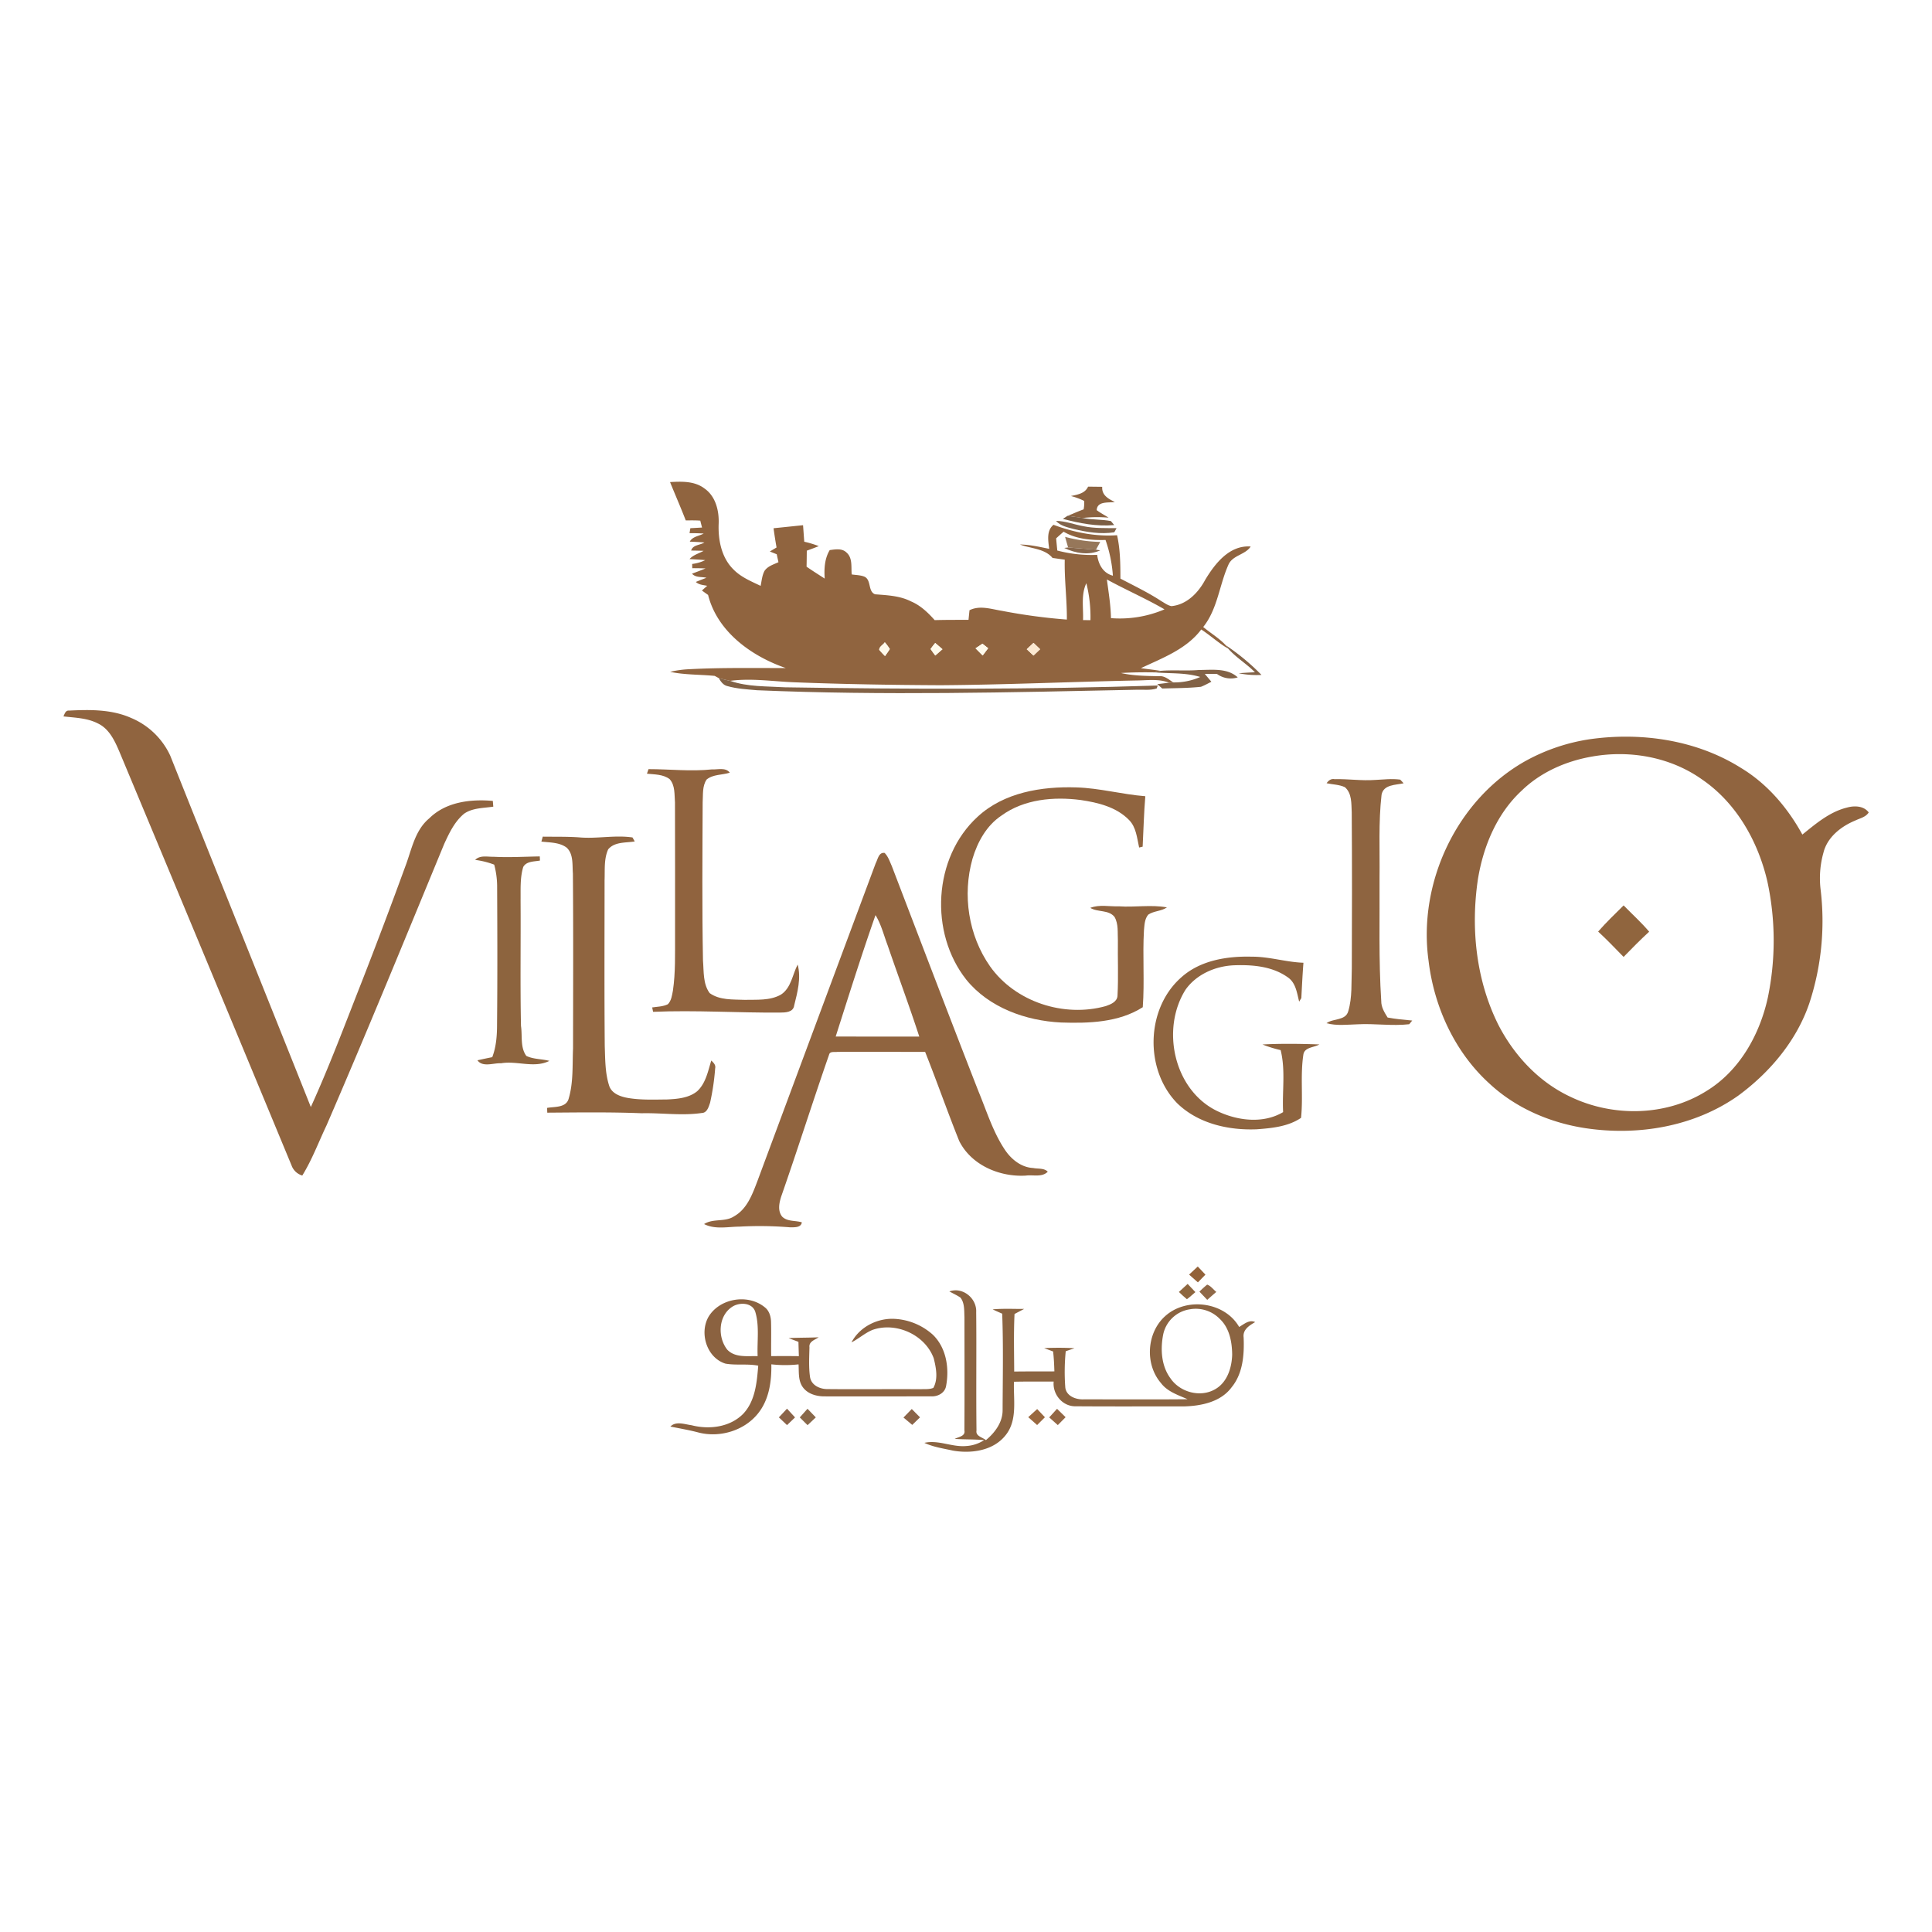 <svg xmlns="http://www.w3.org/2000/svg" xmlns:xlink="http://www.w3.org/1999/xlink" width="944" height="944" viewBox="0 0 944 944">
  <rect x="0" y="0" width="944" height="944" fill="#333333" stroke="none"/>
  <defs>
    <clipPath id="clip-path">
      <path id="Path_3621" data-name="Path 3621" d="M0,0H882.077V620.722H0Z" transform="translate(0 0)" fill="#bdc6cf" opacity="0.13"/>
    </clipPath>
    <clipPath id="clip-Artboard_12">
      <rect width="944" height="944"/>
    </clipPath>
  </defs>
  <g id="Artboard_12" data-name="Artboard – 12" clip-path="url(#clip-Artboard_12)">
    <rect width="944" height="944" fill="#fff"/>
    <g id="Mask_Group_65" data-name="Mask Group 65" transform="translate(31 162)" clip-path="url(#clip-path)">
      <g id="Villagio_Mall_logo" data-name="Villagio Mall logo" transform="translate(0 73.383)">
        <g id="_90643fff" data-name="#90643fff" transform="translate(0 0)">
          <path id="Path_5010" data-name="Path 5010" d="M36.23,17.544c5.718-.331,12.025-.54,16.835,3.141,5.46,3.8,7.166,10.884,6.921,17.191-.319,7.988,1.387,16.7,7.338,22.467,3.657,3.706,8.552,5.694,13.166,7.915.515-2.442.7-5.031,1.865-7.264,1.546-2.368,4.417-3.166,6.847-4.307-.221-.969-.638-2.908-.847-3.877-.847-.344-2.528-1.006-3.374-1.35L88.269,49.5Q87.441,44.8,86.8,40.1c4.81-.479,9.608-.994,14.418-1.485.2,2.687.393,5.387.589,8.074a48.142,48.142,0,0,1,7.092,2.147q-2.908,1.178-5.853,2.221c-.025,2.6-.049,5.215-.11,7.829,2.9,2.012,5.9,3.89,8.859,5.816-.319-4.773-.074-9.718,2.454-13.927,2.724-.356,5.939-.982,8.148,1.141,3.129,2.663,2.258,7.129,2.589,10.749,2.074.331,4.282.294,6.27,1.117,3.423,1.656,1.571,7.2,5.141,8.589,5.914.466,12.062.687,17.485,3.436,4.663,1.939,8.344,5.473,11.657,9.191,5.5-.16,11.019-.123,16.528-.135.16-1.571.319-3.141.479-4.7,5.1-2.54,10.7-.515,15.952.307a279.975,279.975,0,0,0,31.621,4.258c.086-9.767-1.252-19.486-1.031-29.265-2-.282-4-.564-5.976-.859-3.877-4.651-10.6-4.516-15.89-6.552,4.835.061,9.546,1.153,14.258,2.111-.466-3.939-1.423-8.884,2.111-11.743,9.915,3.681,20.43,5.828,31.057,5.092,1.583,6.957,1.62,14.111,1.644,21.2,6.761,3.546,13.669,6.847,20.074,11.056,1.546.883,3.043,2.037,4.859,2.393,7.473-.712,13.093-6.528,16.479-12.835,4.785-7.951,11.841-17.056,22.234-16.3-2.675,4.16-8.908,4.172-10.933,9.031-4.417,9.951-5.252,21.51-12.258,30.3,3.632,3.006,7.767,5.448,10.994,8.908l1.239,1.681c-4.7-2.687-8.688-6.43-13.2-9.375-7.276,9.657-18.946,13.915-29.474,18.9,3.178.454,6.405.8,9.6,1.313-.712.2-2.135.564-2.847.748-5.509-.086-11.019-.037-16.5.307,6.086,1.387,12.344,1.423,18.553,1.558,2.736-.295,4.835,1.632,6.957,3.031l-1.988.147c-5.117-2.012-10.651-1.129-15.964-1.092-31.916.638-63.819,2.1-95.734,2.319-23.743-.11-47.487-.5-71.206-1.423-10.516-.393-21.068-2.111-31.584-.712-1.865-.4-3.73-.834-5.559-1.337-.491-.27-1.485-.81-1.976-1.08-7.252-.724-14.626-.454-21.78-1.988a49.629,49.629,0,0,1,9.424-1.288c15.669-.834,31.376-.528,47.07-.564-16.749-5.792-33.437-17.719-37.953-35.72-1.019-.724-2.025-1.436-3.019-2.16.859-.773,1.718-1.546,2.589-2.307-1.939-.38-4.037-.479-5.571-1.877,1.706-.712,3.46-1.374,5.19-2.049-2.368-.564-5.227.025-7.043-1.988,2.2-.847,4.417-1.657,6.6-2.565-2.16-.1-4.319-.135-6.479-.123-.012-.515-.037-1.558-.049-2.074A19.45,19.45,0,0,0,53.4,55.681c-2.552-.258-5.117-.344-7.657-.515,1.816-2.061,4.565-2.712,6.884-4.025-2.025-.074-4.062-.123-6.086-.147.847-2.871,4.319-2.552,6.479-3.951q-3.589-.258-7.154-.4c1.374-2.54,4.5-2.687,6.81-3.951-2.319-.16-4.614-.184-6.921-.184.1-.614.294-1.816.4-2.43,1.89-.1,3.792-.209,5.706-.319-.221-.847-.65-2.528-.859-3.374-2.368-.184-4.736-.123-7.1-.11-2.43-6.295-5.141-12.467-7.669-18.725m188.647,27.5c.172,1.976.368,3.951.564,5.939a65.5,65.5,0,0,0,19.473,2.111c.6,4.589,2.859,8.945,7.694,10.185a67.3,67.3,0,0,0-3.6-17.461c-6.957.2-14.369-.393-20.467-4.037-1.252,1.068-2.466,2.16-3.669,3.264m24.8,20.075c.822,6.283,1.877,12.54,1.988,18.9a55.608,55.608,0,0,0,26.161-4.295c-9.154-5.313-18.884-9.534-28.148-14.6M238.018,84.971c1.2.012,2.405.037,3.62.049a67.193,67.193,0,0,0-2-18.05c-2.687,5.644-1.374,12-1.62,18M138.443,99.511c.883,1.043,1.828,2.049,2.822,3.031.81-1.117,1.6-2.245,2.344-3.411a26.284,26.284,0,0,0-2.454-3.313c-.773,1.252-2.712,2.061-2.712,3.693m25.093-.4c.724,1.08,1.485,2.135,2.295,3.178,1.153-1.031,2.331-2.061,3.509-3.08-1.19-1.018-2.368-2.037-3.546-3.043-.8.945-1.546,1.939-2.258,2.945m21.964-.344c1.153,1.166,2.307,2.331,3.485,3.5.871-1.19,1.792-2.356,2.675-3.546-.7-.54-2.086-1.644-2.785-2.2-1.129.749-2.258,1.5-3.374,2.246m25.02.454c1.092,1.019,2.184,2.049,3.289,3.092,1.068-1.043,2.147-2.074,3.239-3.1-1.08-1.043-2.16-2.074-3.227-3.092C212.717,97.143,211.612,98.174,210.52,99.217Z" transform="translate(260.164 -17.377)" fill="#90643f"/>
          <path id="Path_5011" data-name="Path 5011" d="M18.085,27.3c.614-1.288,1.018-3.055,2.822-2.847,10.148-.5,20.737-.626,30.21,3.583A36.613,36.613,0,0,1,70.271,46.479c22.835,57.242,45.879,114.423,68.69,171.677,9.129-20.05,16.823-40.738,24.909-61.23q10.9-27.94,21.179-56.125c3.166-8.209,4.626-17.755,11.78-23.694,8.135-8.049,20.16-9.473,31.057-8.516.061.7.172,2.111.233,2.81-4.773.724-10.013.564-14.16,3.362-4.687,3.816-7.35,9.448-9.816,14.823-18.958,45.916-37.756,91.906-57.487,137.5-3.9,8.2-7.08,16.8-11.866,24.553a7.949,7.949,0,0,1-5.24-4.921Q87.677,145.656,45.485,44.688c-2.282-5.374-5.019-11.35-10.6-13.964C29.68,28.049,23.754,27.963,18.085,27.3Z" transform="translate(-18.085 87.363)" fill="#90643f"/>
          <path id="Path_5012" data-name="Path 5012" d="M138.47,26.257c25.191-3.583,52.15.331,73.917,14.013,12.859,7.755,22.835,19.486,30,32.566C249,67.5,255.739,61.719,264.205,59.645c3.583-.994,8.172-.908,10.6,2.38-1.448,2.331-4.331,2.847-6.626,3.976-6.884,2.847-13.584,8.086-15.473,15.62a46.223,46.223,0,0,0-1.374,18.332,128.709,128.709,0,0,1-5.559,55.365c-6.233,18.271-19.24,33.695-34.64,45.033-21.412,15.179-48.9,19.792-74.555,15.976-17.216-2.577-34-9.718-46.861-21.608-17.093-15.4-27.29-37.609-29.977-60.273C54.429,96.371,73.62,55.424,107.5,36.675A93.555,93.555,0,0,1,138.47,26.257m1.215,8.454c-12.749,2.2-25.155,7.62-34.492,16.712-12.111,11.215-18.712,27.2-21.338,43.254-3.571,24.026-.9,49.475,10.1,71.328,7.718,14.909,19.829,27.854,35.167,34.983,20.762,9.951,46.665,9.522,66.359-2.822,16.148-9.841,25.989-27.412,30-45.511a137.03,137.03,0,0,0-.2-56.947c-4.54-19.559-15.142-38.358-31.977-49.843C177.944,34.957,158.09,31.435,139.684,34.712Z" transform="translate(607.27 99.56)" fill="#90643f"/>
          <path id="Path_5013" data-name="Path 5013" d="M62.168,40.933c12.859-11.927,31.3-14.9,48.223-14.356,11.375.319,22.406,3.436,33.732,4.307-.687,8.209-.871,16.442-1.3,24.652-.429.11-1.288.307-1.718.417-1.068-4.675-1.387-9.9-4.957-13.485-6.147-6.307-15.154-8.491-23.584-9.731-13.215-1.718-27.682-.442-38.75,7.62-7.289,4.859-11.694,12.9-14.136,21.118C54.683,79.106,57.689,98.936,68.254,114,80.6,131.44,104.4,139.122,124.821,133.428c2.417-.834,5.608-2.111,5.718-5.129.479-8.945.061-17.94.184-26.9-.209-3.865.368-8.074-1.656-11.559-2.92-3.6-8.184-2.16-11.829-4.405,4.454-1.755,9.375-.577,14.025-.749,7.8.552,15.694-.908,23.424.515-2.749,1.926-6.393,1.669-9.129,3.546-1.816,2.135-1.841,5.08-2.1,7.718-.712,12.491.343,25.044-.577,37.511-11.743,7.5-26.443,7.927-39.965,7.473-17.179-.847-35.155-7.24-46.247-20.909C38.547,97.635,40.412,60.872,62.168,40.933Z" transform="translate(384.49 122.776)" fill="#90643f"/>
          <path id="Path_5014" data-name="Path 5014" d="M121.092,33.581c1.043-1.914,1.473-5.5,4.368-5.068,1.742,1.742,2.5,4.172,3.5,6.381C143.019,71.607,157,108.345,171.3,144.96c4.012,9.669,7.08,19.866,12.958,28.639,3.117,4.663,8.013,8.589,13.817,8.872,2.344.491,5.24-.074,7.1,1.792-2.761,2.884-7.178,1.423-10.7,1.914-12.786.761-26.627-5.068-32.566-16.909-5.792-14.418-10.9-29.106-16.651-43.536-14.283-.012-28.566-.061-42.849-.012-1.3.258-3.632-.442-4.062,1.325-8.013,23.007-15.338,46.248-23.375,69.243-1.018,3.178-1.877,7.1.442,9.951,2.528,2.5,6.43,1.792,9.6,2.773-.38,2.724-3.816,2.405-5.853,2.43a180.953,180.953,0,0,0-24.6-.331c-5.767.037-11.927,1.5-17.314-1.252,4.417-2.871,10.258-.847,14.676-3.8,6.307-3.546,8.884-10.663,11.326-17.044q28.879-77.727,57.843-155.431m-19.535,84.642q20.412.037,40.836.025c-4.847-14.945-10.356-29.67-15.436-44.53-1.9-4.97-3.129-10.246-5.951-14.811C114.122,78.54,107.877,98.406,101.557,118.223Z" transform="translate(275.773 152.853)" fill="#90643f"/>
        </g>
        <g id="_8c6341ff" data-name="#8c6341ff" transform="translate(490.636 2.401)">
          <path id="Path_5015" data-name="Path 5015" d="M58.134,17.524c2.295.012,4.589.049,6.908.074-.282,4.111,2.969,5.865,6.16,7.424-3.1.466-8.651-.54-8.847,4,1.841,1.362,3.865,2.417,5.8,3.657a60.531,60.531,0,0,0-12.651.159c-2.479-.307-4.933-.773-7.387-1.068.577-.221,1.73-.675,2.307-.9,1.816-.822,3.669-1.546,5.546-2.258a18.427,18.427,0,0,0,.27-4.1,31.879,31.879,0,0,0-6.5-2.405C52.956,21.414,56.612,20.9,58.134,17.524Z" transform="translate(-48.121 -17.524)" fill="#8c6341"/>
        </g>
        <g id="_7c5e44ff" data-name="#7c5e44ff" transform="translate(488.329 16.647)">
          <path id="Path_5016" data-name="Path 5016" d="M47.98,19.893c.577-.38,1.73-1.129,2.307-1.5,2.454.295,4.908.761,7.387,1.068,4.54.957,9.24.6,13.78,1.509l1.607,1.951C64.57,23.709,56.14,22.065,47.98,19.893Z" transform="translate(-47.98 -18.396)" fill="#7c5e44"/>
        </g>
        <g id="_82644bff" data-name="#82644bff" transform="translate(484.967 19.125)">
          <path id="Path_5017" data-name="Path 5017" d="M47.774,18.548c4.651.049,8.994,1.828,13.522,2.626,5.289,1.092,10.712.859,16.074.933l-1.1,2.012c-6.626,1.055-13.387-.061-19.854-1.6C53.345,21.677,49.983,21.051,47.774,18.548Z" transform="translate(-47.774 -18.548)" fill="#82644b"/>
        </g>
        <g id="_96775aff" data-name="#96775aff" transform="translate(489.409 26.929)">
          <path id="Path_5018" data-name="Path 5018" d="M48.046,19.025A71.88,71.88,0,0,0,65.225,21.5l-2.061,3.779c-4.552-.319-9.1-.687-13.645-1.08C49.15,22.9,48.414,20.314,48.046,19.025Z" transform="translate(-48.046 -19.025)" fill="#96775a"/>
        </g>
        <g id="_87674cff" data-name="#87674cff" transform="translate(489.004 32.108)">
          <path id="Path_5019" data-name="Path 5019" d="M49.9,19.342c4.54.393,9.092.761,13.645,1.08l2.061.344c-5.632,2.565-12.2,1.448-17.584-1.178Z" transform="translate(-48.021 -19.342)" fill="#87674c"/>
        </g>
        <g id="_fffaebff" data-name="#fffaebff" transform="translate(398.607 78.441)">
          <path id="Path_5020" data-name="Path 5020" d="M42.487,25.872c0-1.632,1.939-2.442,2.712-3.693a26.286,26.286,0,0,1,2.454,3.313c-.748,1.166-1.534,2.295-2.344,3.411C44.316,27.921,43.371,26.915,42.487,25.872Z" transform="translate(-42.487 -22.179)" fill="#fffaeb"/>
          <path id="Path_5021" data-name="Path 5021" d="M44.023,25.145c.712-1.006,1.46-2,2.258-2.945,1.178,1.006,2.356,2.025,3.546,3.043-1.178,1.018-2.356,2.049-3.509,3.08C45.508,27.28,44.747,26.225,44.023,25.145Z" transform="translate(-18.93 -21.856)" fill="#fffaeb"/>
          <path id="Path_5022" data-name="Path 5022" d="M45.368,24.467c1.117-.748,2.246-1.5,3.374-2.246.7.552,2.086,1.657,2.785,2.2-.884,1.19-1.8,2.356-2.675,3.546C47.675,26.8,46.521,25.633,45.368,24.467Z" transform="translate(1.689 -21.522)" fill="#fffaeb"/>
        </g>
        <g id="_fce9d1ff" data-name="#fce9d1ff" transform="translate(470.684 78.736)">
          <path id="Path_5023" data-name="Path 5023" d="M46.9,25.3c1.092-1.043,2.2-2.074,3.3-3.1,1.068,1.018,2.147,2.049,3.227,3.092-1.092,1.031-2.172,2.061-3.239,3.1C49.084,27.35,47.992,26.32,46.9,25.3Z" transform="translate(-46.9 -22.197)" fill="#fce9d1"/>
        </g>
        <g id="_826246ff" data-name="#826246ff" transform="translate(320.186 79.889)">
          <path id="Path_5024" data-name="Path 5024" d="M52.851,22.267a108.726,108.726,0,0,1,17.473,14.5,43.283,43.283,0,0,1-11.117-.81c2.626-.233,5.252-.356,7.914-.491-4.074-4.16-9.2-7.141-13.031-11.522Z" transform="translate(194.865 -22.267)" fill="#826246"/>
          <path id="Path_5025" data-name="Path 5025" d="M53.575,23.535c6.258-.54,12.59.11,18.872-.43,6.356,0,13.731-1.067,18.847,3.62a11.386,11.386,0,0,1-10.148-1.681c-1.988-.012-3.976-.025-5.951-.012,1.055,1.264,2.147,2.54,3.215,3.828-1.693.859-3.35,1.779-5.092,2.466-6.283.675-12.6.638-18.9.834-.822-.712-1.644-1.411-2.454-2.123,1.448-.172,4.331-.54,5.779-.712l1.988-.147a31.131,31.131,0,0,0,13.24-2.65c-7.227-2.209-14.823-1.62-22.246-2.245C51.44,24.1,52.863,23.731,53.575,23.535Z" transform="translate(162.3 -11.019)" fill="#826246"/>
          <path id="Path_5026" data-name="Path 5026" d="M37.686,23.251c1.828.5,3.693.933,5.559,1.337,8.589,2.994,17.78,2.6,26.737,3.154,60.739.969,121.515,1.117,182.229-.871-.135.356-.417,1.08-.552,1.448-3.215,1.043-6.687.479-9.988.626-61.733,1.276-123.527,2.871-185.235.233-4.847-.429-9.792-.675-14.479-2.012C39.883,26.723,38.68,24.932,37.686,23.251Z" transform="translate(-37.686 -7.189)" fill="#826246"/>
        </g>
        <g id="_90633eff" data-name="#90633eff" transform="translate(285.105 140.396)">
          <path id="Path_5027" data-name="Path 5027" d="M35.539,28.228c.2-.564.577-1.669.773-2.221,10.344-.012,20.676,1.215,31.008.123,2.884.16,6.675-1.1,8.712,1.607-3.742,1.19-8.16.736-11.326,3.338-2.221,3.264-1.693,7.46-1.939,11.2-.11,25.768-.331,51.548.16,77.3.454,5.313-.061,11.363,3.264,15.866,4.9,3.522,11.3,3.055,17.031,3.289,5.939-.147,12.393.491,17.768-2.54,5.055-3.264,5.62-9.767,8.2-14.712,1.767,6.614-.1,13.547-1.706,20.013-.454,3.4-4.368,3.448-6.994,3.46-20.651.159-41.29-1.252-61.942-.368-.11-.54-.331-1.607-.442-2.147,2.577-.368,5.289-.393,7.669-1.558,1.73-1.779,2.025-4.368,2.466-6.675,1.313-8.908.994-17.94,1.043-26.921-.025-21.657.061-43.327-.037-64.985-.319-3.841.147-8.344-2.614-11.412C43.465,28.5,39.294,28.621,35.539,28.228Z" transform="translate(-35.539 -25.972)" fill="#90633e"/>
        </g>
        <g id="_8e6440ff" data-name="#8e6440ff" transform="translate(617.132 145.254)">
          <path id="Path_5028" data-name="Path 5028" d="M55.927,28.331c.933-1.374,2.2-2.344,3.988-1.988,6.552-.172,13.1.871,19.67.38,4.086-.2,8.221-.712,12.307-.16.417.454,1.252,1.35,1.669,1.791-3.9.883-9.841.54-10.786,5.62-1.546,13.424-.8,27.007-.982,40.5.135,20.1-.466,40.223.834,60.3-.037,2.994,1.583,5.583,3.117,8.037,3.963.736,8,1.117,12.025,1.472-.368.454-1.117,1.35-1.485,1.8-8.405.957-16.872-.43-25.289.037-5.043.147-10.2.822-15.13-.54,3.3-2.454,9.3-1.129,10.639-5.829,2.025-6.822,1.46-14.05,1.742-21.081.1-25.375.147-50.751-.037-76.139-.233-4.184.16-9.277-3.362-12.283C62.062,28.957,58.884,28.969,55.927,28.331Z" transform="translate(-55.865 -26.269)" fill="#8e6440"/>
        </g>
        <g id="_8f643fff" data-name="#8f643fff" transform="translate(233.532 173.375)">
          <path id="Path_5029" data-name="Path 5029" d="M32.382,30.447c.172-.613.5-1.816.663-2.417,5.89.086,11.8-.061,17.694.344,8.712.81,17.485-1.227,26.161.049.27.491.822,1.472,1.092,1.951-4.381.724-9.816.086-12.97,3.853-2.135,4.687-1.571,10.037-1.767,15.068-.012,27.007-.147,54.015.086,81.01.233,6.467.147,13.093,2.123,19.314,1.252,4.1,5.89,5.583,9.706,6.172,6.111.982,12.344.7,18.516.663,5.08-.245,10.688-.675,14.8-4.012,4.221-3.878,5.289-9.792,6.908-15.019,1.067,1.031,2.307,2.16,1.89,3.865a115.527,115.527,0,0,1-2.479,16.761c-.675,1.963-1.448,4.884-3.963,4.994-9.78,1.436-19.657-.1-29.486.135-15.363-.614-30.725-.393-46.1-.282-.024-.589-.061-1.755-.086-2.331,3.693-.675,9.4.037,10.577-4.663,2.307-7.9,1.742-16.258,2.1-24.394.037-28.492.16-56.984-.074-85.476-.344-4.258.368-9.51-3.092-12.675C41.155,30.766,36.529,30.938,32.382,30.447Z" transform="translate(-32.382 -27.991)" fill="#8f643f"/>
        </g>
        <g id="_8d643eff" data-name="#8d643eff" transform="translate(201.175 183.072)">
          <path id="Path_5030" data-name="Path 5030" d="M30.4,30.29c2.4-2.442,5.976-1.448,9.019-1.534,7.522.4,15.031-.049,22.553-.172.025.5.061,1.522.086,2.025-2.822.54-6.565.258-8.172,3.129-1.607,5.276-1.227,10.884-1.3,16.344.135,20.43-.221,40.885.2,61.316.724,4.847-.442,10.467,2.6,14.651,3.46,1.706,7.559,1.448,11.264,2.442-7.387,3.73-15.792-.172-23.621,1.166-3.706-.209-8.933,2.111-11.522-1.46,2.4-.528,4.81-1.043,7.24-1.522,2-5.227,2.356-10.884,2.344-16.418.221-22.541.147-45.07.037-67.611A41.978,41.978,0,0,0,39.7,32.609,39.733,39.733,0,0,0,30.4,30.29Z" transform="translate(-30.401 -28.584)" fill="#8d643e"/>
        </g>
        <g id="_90653eff" data-name="#90653eff" transform="translate(749.875 207.012)">
          <path id="Path_5031" data-name="Path 5031" d="M63.992,42.836c3.914-4.491,8.221-8.6,12.442-12.786,4.16,4.282,8.626,8.27,12.491,12.847-4.319,3.951-8.417,8.123-12.5,12.32C72.323,51.045,68.3,46.787,63.992,42.836Z" transform="translate(-63.992 -30.05)" fill="#90653e"/>
        </g>
        <g id="_8e643fff" data-name="#8e643fff" transform="translate(532.653 232.035)">
          <path id="Path_5032" data-name="Path 5032" d="M64.163,41.775c9.313-8.418,22.467-10.491,34.6-10.16,8.491-.049,16.676,2.675,25.154,2.957-.454,5.755-.724,11.51-1.031,17.277-.27.429-.8,1.3-1.055,1.742-1.092-4.221-1.62-9.215-5.546-11.878-7.522-5.411-17.228-6.221-26.2-5.9-9.1.356-18.406,4.356-23.768,11.915-12.136,19.265-5.706,48.959,15.313,59.23,9.841,4.81,22.6,6.43,32.357.6-.528-10.074,1.264-20.43-1.215-30.3a61.373,61.373,0,0,1-8.872-2.749c9.24-.491,18.553-.344,27.805-.025-2.6,1.558-7.338,1.3-7.829,5.031-1.546,10.209-.049,20.615-1.129,30.848-6.283,4.27-14.234,5.031-21.621,5.583-13.89.577-28.762-2.8-38.959-12.786C46.224,86.734,46.9,57.027,64.163,41.775Z" transform="translate(-50.693 -31.582)" fill="#8e643f"/>
        </g>
        <g id="_936239ff" data-name="#936239ff" transform="translate(550 383.449)">
          <path id="Path_5033" data-name="Path 5033" d="M51.755,44.8c1.4-1.337,2.822-2.65,4.246-3.951,1.239,1.313,2.491,2.65,3.743,3.976q-1.859,1.877-3.681,3.779C54.614,47.355,53.179,46.066,51.755,44.8Z" transform="translate(-51.755 -40.851)" fill="#936239"/>
        </g>
        <g id="_8e663eff" data-name="#8e663eff" transform="translate(545.019 391.953)">
          <path id="Path_5034" data-name="Path 5034" d="M51.45,45.3c1.411-1.325,2.847-2.626,4.282-3.927,1.252,1.325,2.5,2.663,3.779,4-1.374,1.166-2.687,2.417-4.147,3.473C53.978,47.74,52.727,46.5,51.45,45.3Z" transform="translate(-51.45 -41.372)" fill="#8e663e"/>
        </g>
        <g id="_8f6847ff" data-name="#8f6847ff" transform="translate(555.044 392.296)">
          <path id="Path_5035" data-name="Path 5035" d="M55.856,41.393c1.816.626,2.982,2.38,4.467,3.571-1.5,1.276-2.957,2.577-4.43,3.877q-1.914-2.025-3.828-4.012A50.389,50.389,0,0,1,55.856,41.393Z" transform="translate(-52.064 -41.393)" fill="#8f6847"/>
        </g>
        <g id="_8b6441ff" data-name="#8b6441ff" transform="translate(420.669 395.087)">
          <path id="Path_5036" data-name="Path 5036" d="M56.047,42.1c6.528-2.344,13.461,3.374,13.1,10.135.2,19.277-.086,38.554.147,57.831-.479,2.8,2.957,3.288,4.6,4.7,4.4-3.657,8.2-8.7,8.16-14.676.061-15.706.393-31.425-.2-47.119-1.583-.687-3.141-1.362-4.663-2.1,5.1-.466,10.246-.184,15.375-.209-1.558.834-3.141,1.644-4.687,2.466-.454,9.362-.2,18.749-.16,28.124,6.54-.11,13.093-.012,19.633-.086-.1-3.264-.245-6.5-.626-9.73-1.46-.54-2.92-1.08-4.356-1.644,4.933-.2,9.866-.221,14.8.061l-4.27,1.473a102.134,102.134,0,0,0-.209,17.755c.528,4.221,5.215,5.914,8.957,5.755,16.921-.012,33.842.11,50.775-.061-4.614-2.061-9.829-3.681-12.994-7.9-7.951-9.215-7.019-24.565,2.049-32.7,10.369-9.412,29.081-7.043,36.161,5.289,2.356-1.35,4.933-3.742,7.816-2.381-2.822,1.632-6.148,3.681-5.632,7.5.344,8.393-.307,17.571-5.865,24.345-5.289,7.19-14.8,9.117-23.216,9.35-17.633-.025-35.265.074-52.886-.061-6.43.209-11.485-5.792-10.847-12.074-6.467.025-12.933-.074-19.4.086-.344,8.675,1.841,18.688-4.025,26.05-5.988,7.657-16.737,9.166-25.768,7.608-4.712-1.055-9.6-1.73-13.988-3.8,6.81-1.558,13.363,2.1,20.2,1.571a17.962,17.962,0,0,0,9.007-2.908c-4.786-.442-9.583-.258-14.369-.6,1.853-1.006,5.325-1.264,4.724-4.184.11-18.418.037-36.836.024-55.254-.16-3.215.135-6.9-1.939-9.583-1.73-1.178-3.632-2.025-5.436-3.019m117.8,8.688a15.653,15.653,0,0,0-13.289,12.2c-1.448,7.215-.994,15.461,3.534,21.572,4.663,6.847,14.7,9.546,21.94,5.252,5.829-3.387,8-10.442,8.2-16.8-.061-6.2-1.3-12.994-6-17.436A16.4,16.4,0,0,0,173.844,50.786Z" transform="translate(-43.838 -41.564)" fill="#8b6441"/>
        </g>
        <g id="_8b6240ff" data-name="#8b6240ff" transform="translate(296.566 399.48)">
          <path id="Path_5037" data-name="Path 5037" d="M55,50.146c5.571-8.933,19.338-11.1,27.425-4.368,2.16,1.693,2.945,4.565,2.994,7.2.147,5.534-.025,11.08.061,16.614q6.755-.074,13.534.012c-.086-2.344-.147-4.675-.209-6.994C97.2,62,95.593,61.4,94,60.8c4.884-.282,9.792-.172,14.688-.417-1.816,1.239-4.884,2.086-4.5,4.9-.11,4.859-.417,9.792.294,14.614.7,4.037,4.933,5.865,8.663,5.8,15.1.147,30.21-.049,45.315.061,2.074-.1,4.282.172,6.258-.65,2.429-4.393,1.337-9.78.209-14.393-4.184-11.534-18.357-17.964-29.866-13.964-3.743,1.5-6.749,4.319-10.332,6.111,4-7.632,12.872-12.037,21.375-11.461a30.371,30.371,0,0,1,18.357,7.718c6.577,6.344,8.123,16.3,6.5,24.971-.564,3.546-4.172,5.411-7.51,5.141q-25.9.074-51.769.025c-4.012.049-8.442-1.178-10.835-4.614C98.6,81.424,99.09,77.313,98.857,73.62a60.264,60.264,0,0,1-13.3-.024c.16,8.356-1.092,17.277-6.491,23.989-6.712,8.43-18.651,11.976-29,9.35-4.565-1.215-9.215-2-13.829-2.933,2.736-2.785,6.957-1.092,10.319-.65,8.614,2.209,18.7,1.006,25.2-5.522,5.976-6.283,6.724-15.375,7.4-23.572-5.289-1.043-10.712-.074-15.988-.994C53.947,70.442,50.216,58.147,55,50.146m11.289-4.565c-6.712,4.5-7.031,14.823-2.27,20.848,3.828,4.037,9.841,3.031,14.847,3.166-.331-7.252.969-14.737-1.19-21.768C76.07,43.25,69.751,43.2,66.291,45.582Z" transform="translate(-36.24 -41.833)" fill="#8b6240"/>
        </g>
        <g id="_8b6347ff" data-name="#8b6347ff" transform="translate(349.562 452.913)">
          <path id="Path_5038" data-name="Path 5038" d="M39.485,49.349C40.8,47.926,42.123,46.5,43.46,45.1q1.951,2.117,3.927,4.27c-1.313,1.239-2.626,2.5-3.914,3.767C42.135,51.865,40.8,50.6,39.485,49.349Z" transform="translate(-39.485 -45.104)" fill="#8b6347"/>
        </g>
        <g id="_896849ff" data-name="#896849ff" transform="translate(359.783 452.962)">
          <path id="Path_5039" data-name="Path 5039" d="M40.111,49.328q1.877-2.117,3.767-4.221c1.35,1.387,2.712,2.785,4.062,4.209-1.362,1.251-2.7,2.528-4.037,3.8C42.626,51.855,41.374,50.592,40.111,49.328Z" transform="translate(-40.111 -45.107)" fill="#896849"/>
        </g>
        <g id="_8b6448ff" data-name="#8b6448ff" transform="translate(410.448 453.072)">
          <path id="Path_5040" data-name="Path 5040" d="M43.212,49.285q2.006-2.1,4.049-4.172c1.325,1.35,2.687,2.712,4.037,4.074-1.276,1.215-2.552,2.454-3.8,3.693C46.059,51.678,44.623,50.476,43.212,49.285Z" transform="translate(-43.212 -45.113)" fill="#8b6448"/>
        </g>
        <g id="_99683fff" data-name="#99683fff" transform="translate(471.408 453.097)">
          <path id="Path_5041" data-name="Path 5041" d="M46.944,49.078q2.153-2.006,4.368-3.963,1.877,1.969,3.779,4-1.933,1.877-3.8,3.816Q49.1,51.017,46.944,49.078Z" transform="translate(-46.944 -45.115)" fill="#99683f"/>
        </g>
        <g id="_936744ff" data-name="#936744ff" transform="translate(481.654 452.986)">
          <path id="Path_5042" data-name="Path 5042" d="M47.571,49.3q1.9-2.117,3.828-4.2,2.1,2.025,4.184,4.1c-1.288,1.264-2.552,2.552-3.816,3.853C50.357,51.808,48.958,50.544,47.571,49.3Z" transform="translate(-47.571 -45.108)" fill="#936744"/>
        </g>
      </g>
    </g>
  </g>
</svg>
